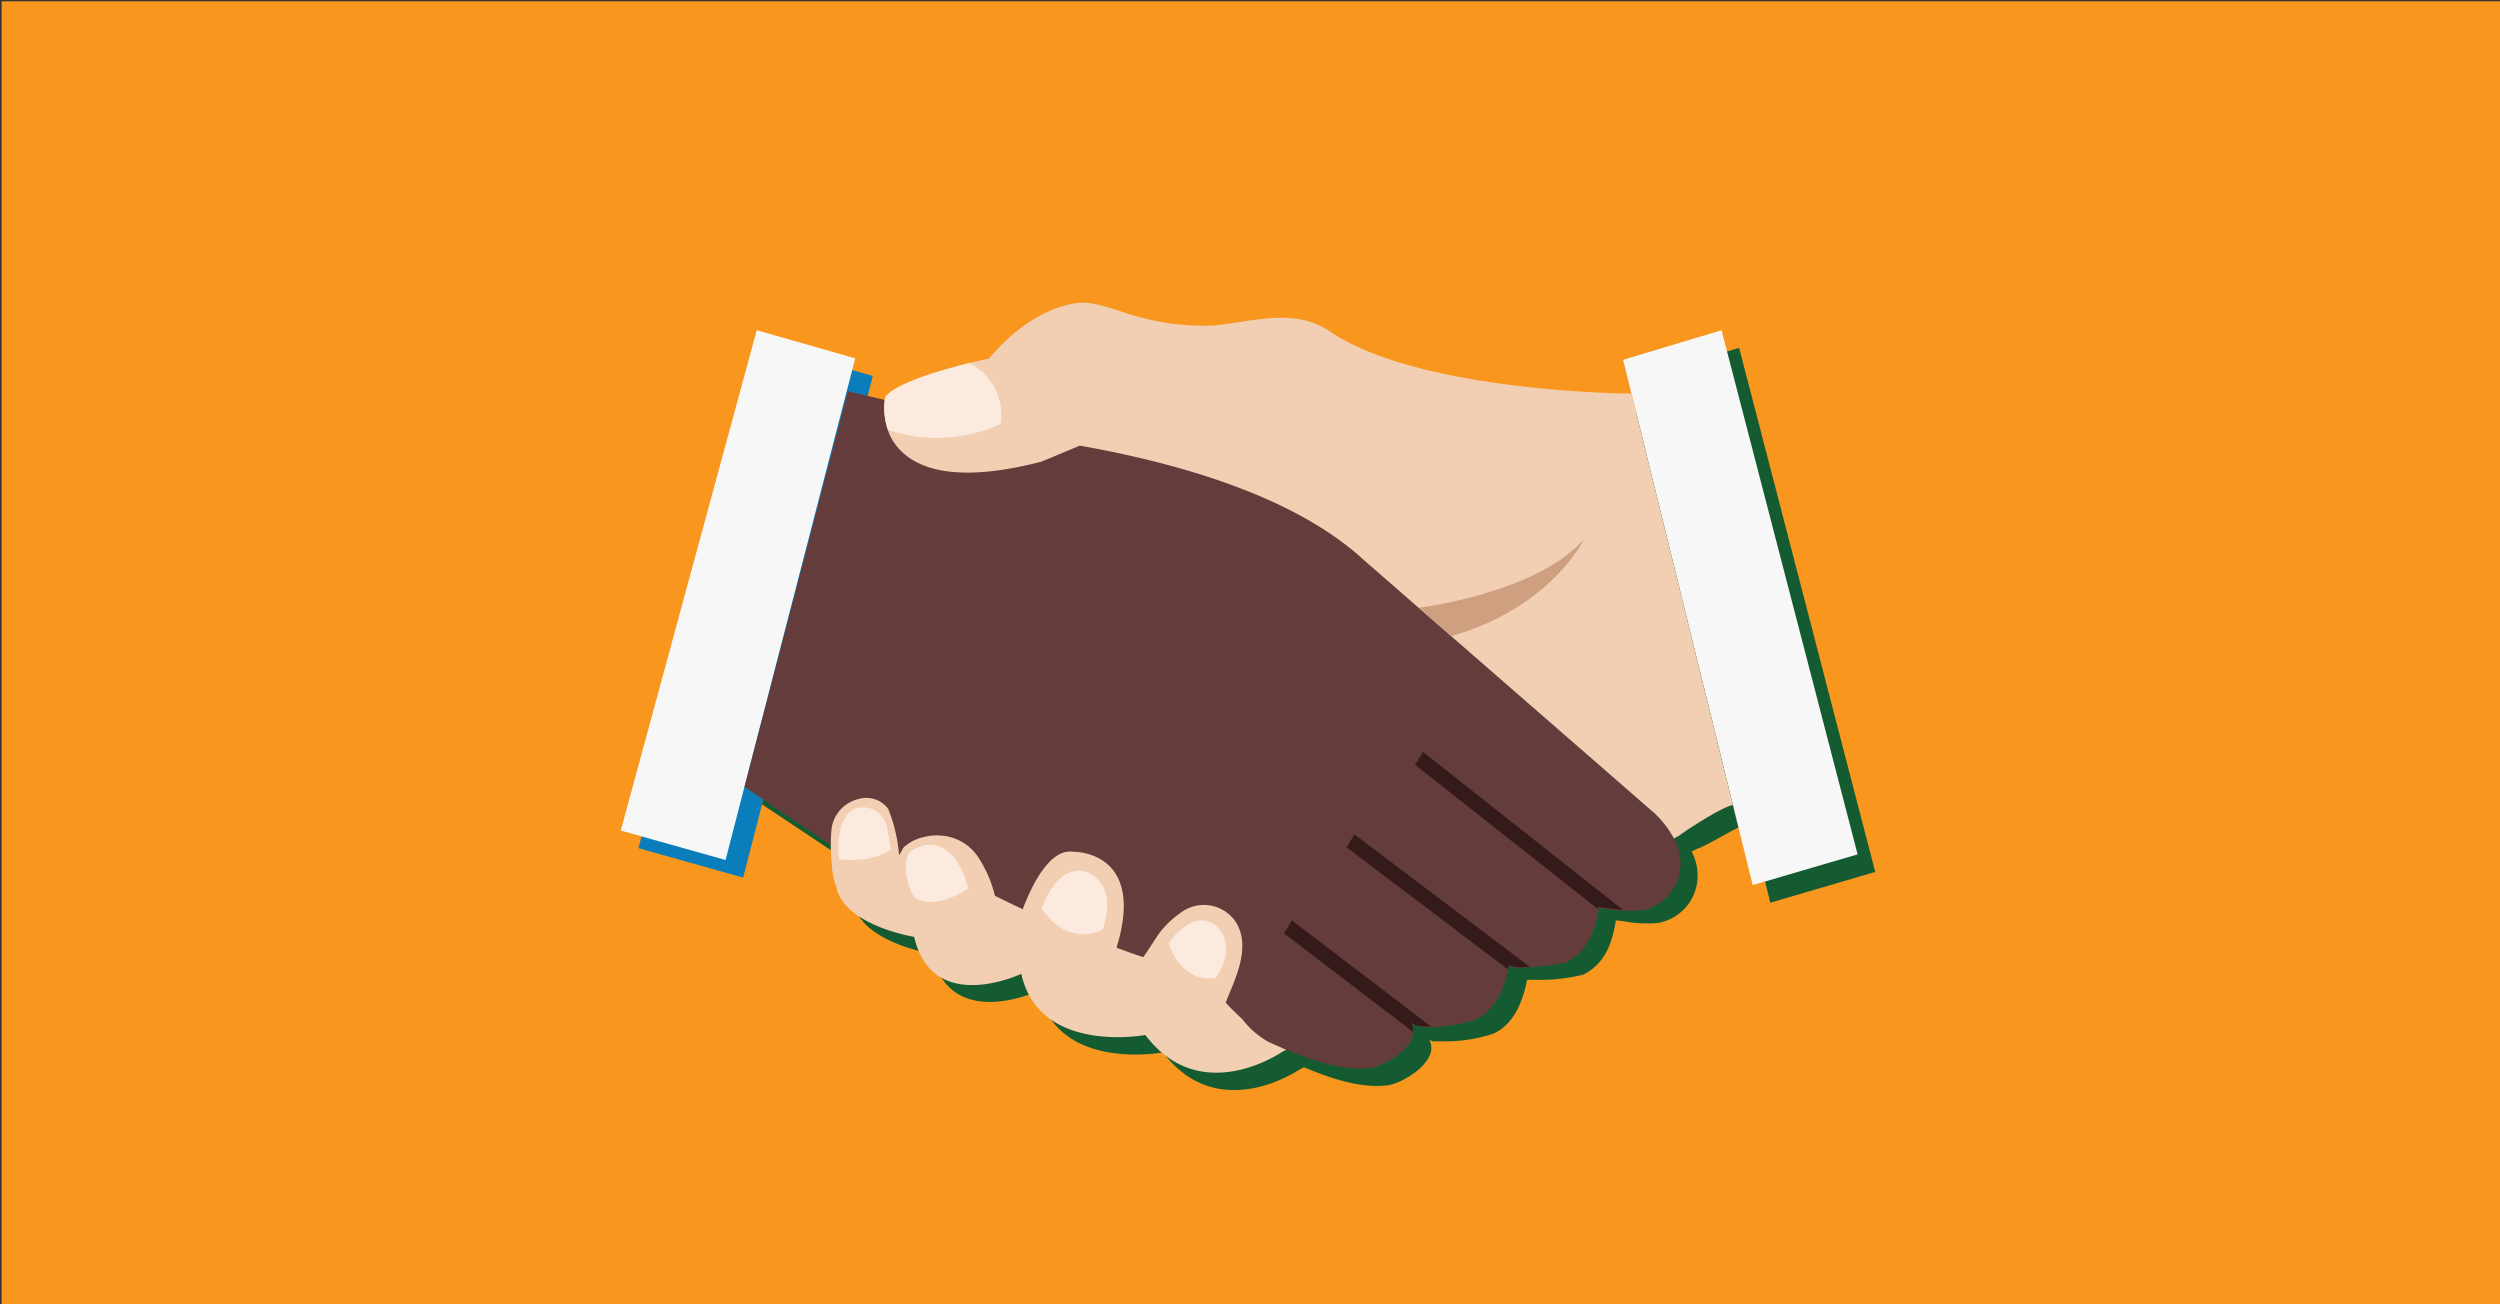<svg xmlns="http://www.w3.org/2000/svg" xmlns:xlink="http://www.w3.org/1999/xlink" viewBox="0 0 230 120"><rect x="0" y="0" width="230" height="120" fill="#333333" stroke="none"/><defs><style>.cls-1{fill:none;}.cls-2{isolation:isolate;}.cls-3{fill:#f8961d;}.cls-4{mix-blend-mode:color-burn;}.cls-5{fill:#0a7eba;}.cls-6{fill:#155b31;}.cls-7{clip-path:url(#clip-path);}.cls-8{fill:#f7f7f7;}.cls-9{fill:#643c3c;}.cls-10{fill:#f2cfb2;}.cls-11{fill:#fff;}.cls-12{fill:#351a1a;}.cls-13{fill:#cea080;}.cls-14{fill:#fceade;}</style><clipPath id="clip-path"><path class="cls-1" d="M124.36,51.58c.39.31.76.63,1.12,1l5,4.39h0l1.57,1.37Z"/></clipPath></defs><title>CarsandJobs-Icons</title><g class="cls-2"><g id="Layer_1" data-name="Layer 1"><rect class="cls-3" x="0.15" y="0.12" width="229.85" height="119.88"/><g class="cls-4"><polygon class="cls-5" points="71.24 32 58.73 78.03 68.37 80.74 80.3 34.59 71.24 32"/><path class="cls-6" d="M161.05,75.69l1.82,7.36,9.65-2.83L160,32,151,34.72l.75,3.11c-.8,0-19.68-.22-27.75-5.73-3.27-2.24-7.21-.84-10.75-.54a21.17,21.17,0,0,1-6.18-.63c-1.85-.38-4-1.46-5.9-1.47,0,0-4.2,0-8.51,5.14,0,0-.75.16-1.82.42h0l-1.16.3-.31.09-.14,0-.54.16h0l-.56.16,0,0c-.38.11-.76.23-1.13.36l-.08,0-.47.16-.08,0-.51.19-.08,0a3.52,3.52,0,0,0-.39.16l-.13,0-.42.19h0l-.39.2-.11.07-.28.16-.09,0-.3.21-.06.05-.2.17-.06.06a1.68,1.68,0,0,0-.18.21c0,.1,0,.19,0,.28l-3.44-.8L70.11,74l8,5.33c0,.6.08,1.2.09,1.67a6.69,6.69,0,0,0,.42,2.35.3.3,0,0,0,0,.1.07.07,0,0,1,0,0v0c1.09,3.34,7.1,4.29,7.1,4.29,1.69,7.29,9.86,3.4,9.86,3.4C97.21,98.66,107,96.82,107,96.82c4.22,5.6,10.18,3.09,12.55,1.58l.41-.22-.13-.05c2.51,1.05,5.18,2,7.75,1.73,1.35-.12,4.74-2.12,4-4a1.66,1.66,0,0,0-.13-.27.47.47,0,0,0,.14.14l.07,0,.13.07.1,0,.17,0,.28,0,.09,0,.24,0h.66a14.13,14.13,0,0,0,4.06-.7c1.91-.89,2.7-2.92,3.13-5.06a.17.17,0,0,0,0,.1.1.1,0,0,0,0,0l.07,0,.11,0,.07,0,.2,0h0a17.11,17.11,0,0,0,4.69-.47c1.95-1,2.65-2.78,3-5l.68.08a11.51,11.51,0,0,0,3.2.16,4.41,4.41,0,0,0,3.62-3.9,4.73,4.73,0,0,0-.53-2.66l.53-.28C156.94,77.89,160.08,75.86,161.05,75.69ZM127.18,53.2h0l-1.19-1c.38.32.76.64,1.12,1Z"/></g><g class="cls-7"><polygon class="cls-1" points="124.36 51.58 124.36 51.58 132.1 51.58 132.1 58.32 124.36 58.32 124.36 51.58"/><polygon class="cls-1" points="124.36 51.78 124.56 51.58 132.1 51.58 132.1 58.32 124.36 58.32 132.1 51.58 132.1 58.32 124.36 58.32 124.36 51.78"/><polygon class="cls-1" points="124.76 51.58 124.36 51.98 124.36 51.78 124.56 51.58 124.76 51.58"/><polygon class="cls-1" points="124.97 51.58 124.36 52.19 124.36 51.98 124.76 51.58 124.97 51.58"/><polygon class="cls-1" points="125.17 51.58 124.36 52.38 124.36 52.19 124.97 51.58 125.17 51.58"/><polygon class="cls-1" points="125.37 51.58 124.36 52.59 124.36 52.38 125.17 51.58 125.37 51.58"/><polygon class="cls-1" points="125.57 51.58 124.36 52.79 124.36 52.59 125.37 51.58 125.57 51.58"/><polygon class="cls-1" points="124.36 52.99 125.77 51.58 125.57 51.58 124.36 52.79 124.36 52.99"/><polygon class="cls-1" points="125.97 51.58 124.36 53.19 124.36 52.99 125.77 51.58 125.97 51.58"/><polygon class="cls-1" points="126.17 51.58 124.36 53.39 124.36 53.19 125.97 51.58 126.17 51.58"/><polygon class="cls-1" points="126.38 51.58 124.36 53.59 124.36 53.39 126.17 51.58 126.38 51.58"/><polygon class="cls-1" points="126.58 51.58 124.36 53.79 124.36 53.59 126.38 51.58 126.58 51.58"/><polygon class="cls-1" points="126.77 51.58 124.36 53.99 124.36 53.79 126.58 51.58 126.77 51.58"/><polygon class="cls-1" points="124.36 54.2 126.98 51.58 126.77 51.58 124.36 53.99 124.36 54.2"/><polygon class="cls-1" points="127.18 51.58 124.36 54.4 124.36 54.2 126.98 51.58 127.18 51.58"/><polygon class="cls-1" points="127.38 51.58 124.36 54.6 124.36 54.4 127.18 51.58 127.38 51.58"/><polygon class="cls-1" points="127.58 51.58 124.36 54.8 124.36 54.6 127.38 51.58 127.58 51.58"/><polygon class="cls-1" points="127.78 51.58 124.36 55 124.36 54.8 127.58 51.58 127.78 51.58"/><polygon class="cls-1" points="127.98 51.58 124.36 55.2 124.36 55 127.78 51.58 127.98 51.58"/><polygon class="cls-1" points="128.18 51.58 124.36 55.4 124.36 55.2 127.98 51.58 128.18 51.58"/><polygon class="cls-1" points="128.39 51.58 124.36 55.6 124.36 55.4 128.18 51.58 128.39 51.58"/><polygon class="cls-1" points="128.59 51.58 124.36 55.8 124.36 55.6 128.39 51.58 128.59 51.58"/><polygon class="cls-1" points="128.78 51.58 124.36 56 124.36 55.8 128.59 51.58 128.78 51.58"/><polygon class="cls-1" points="128.99 51.58 124.36 56.21 124.36 56 128.78 51.58 128.99 51.58"/><polygon class="cls-1" points="124.36 56.41 129.19 51.58 128.99 51.58 124.36 56.21 124.36 56.41"/><polygon class="cls-1" points="129.39 51.58 124.36 56.61 124.36 56.41 129.19 51.58 129.39 51.58"/><polygon class="cls-1" points="129.59 51.58 124.42 56.76 124.36 56.71 124.36 56.61 129.39 51.58 129.59 51.58"/><polygon class="cls-1" points="124.42 56.76 124.51 56.86 129.79 51.58 129.59 51.58 124.42 56.76"/><polygon class="cls-1" points="129.99 51.58 124.61 56.96 124.51 56.86 129.79 51.58 129.99 51.58"/><polygon class="cls-1" points="130.19 51.58 124.72 57.06 124.61 56.96 129.99 51.58 130.19 51.58"/><polygon class="cls-1" points="130.4 51.58 124.82 57.16 124.72 57.06 130.19 51.58 130.4 51.58"/><polygon class="cls-1" points="130.5 51.58 130.54 51.63 124.92 57.26 124.82 57.16 130.4 51.58 130.5 51.58"/><rect class="cls-1" x="123.8" y="54.43" width="7.96" height="0.14" transform="translate(-1.11 106.32) rotate(-45)"/><rect class="cls-1" x="123.9" y="54.53" width="7.96" height="0.14" transform="translate(-1.15 106.42) rotate(-45)"/><polygon class="cls-1" points="130.74 51.83 130.85 51.94 125.22 57.56 125.11 57.46 130.74 51.83"/><polygon class="cls-1" points="130.85 51.94 130.95 52.04 125.32 57.66 125.22 57.56 130.85 51.94"/><rect class="cls-1" x="124.21" y="54.83" width="7.96" height="0.14" transform="translate(-1.3 106.65) rotate(-44.97)"/><rect class="cls-1" x="124.3" y="54.93" width="7.96" height="0.14" transform="translate(-1.29 106.89) rotate(-45.03)"/><rect class="cls-1" x="124.4" y="55.03" width="7.96" height="0.14" transform="translate(-1.66 106.16) rotate(-44.67)"/><polygon class="cls-1" points="131.25 52.34 131.35 52.43 125.72 58.06 125.62 57.96 131.25 52.34"/><rect class="cls-1" x="124.61" y="55.23" width="7.96" height="0.14" transform="translate(-1.47 107.05) rotate(-44.97)"/><polygon class="cls-1" points="131.44 52.53 131.55 52.64 125.92 58.27 125.82 58.17 131.44 52.53"/><polygon class="cls-1" points="131.55 52.64 131.65 52.74 126.07 58.32 125.97 58.32 125.92 58.27 131.55 52.64"/><polygon class="cls-1" points="131.65 52.74 131.75 52.84 126.28 58.32 126.07 58.32 131.65 52.74"/><polygon class="cls-1" points="131.75 52.84 131.85 52.94 126.47 58.32 126.28 58.32 131.75 52.84"/><polygon class="cls-1" points="131.85 52.94 131.95 53.04 126.67 58.32 126.47 58.32 131.85 52.94"/><polygon class="cls-1" points="131.95 53.04 132.05 53.14 126.88 58.32 126.67 58.32 131.95 53.04"/><polygon class="cls-1" points="132.05 53.14 132.1 53.18 132.1 53.3 127.08 58.32 126.88 58.32 132.05 53.14"/><polygon class="cls-1" points="132.1 53.5 127.28 58.32 127.08 58.32 132.1 53.3 132.1 53.5"/><polygon class="cls-1" points="127.48 58.32 132.1 53.69 132.1 53.5 127.28 58.32 127.48 58.32"/><polygon class="cls-1" points="132.1 53.89 127.68 58.32 127.48 58.32 132.1 53.69 132.1 53.89"/><polygon class="cls-1" points="132.1 54.1 127.88 58.32 127.68 58.32 132.1 53.89 132.1 54.1"/><polygon class="cls-1" points="128.08 58.32 132.1 54.3 132.1 54.1 127.88 58.32 128.08 58.32"/><polygon class="cls-1" points="132.1 54.5 128.29 58.32 128.08 58.32 132.1 54.3 132.1 54.5"/><polygon class="cls-1" points="132.1 54.7 128.49 58.32 128.29 58.32 132.1 54.5 132.1 54.7"/><polygon class="cls-1" points="128.68 58.32 132.1 54.9 132.1 54.7 128.49 58.32 128.68 58.32"/><polygon class="cls-1" points="132.1 55.1 128.89 58.32 128.68 58.32 132.1 54.9 132.1 55.1"/><polygon class="cls-1" points="132.1 55.31 129.09 58.32 128.89 58.32 132.1 55.1 132.1 55.31"/><polygon class="cls-1" points="132.1 55.51 129.29 58.32 129.09 58.32 132.1 55.31 132.1 55.51"/><polygon class="cls-1" points="132.1 55.7 129.49 58.32 129.29 58.32 132.1 55.51 132.1 55.7"/><polygon class="cls-1" points="132.1 55.9 129.69 58.32 129.49 58.32 132.1 55.7 132.1 55.9"/><polygon class="cls-1" points="132.1 56.11 129.89 58.32 129.69 58.32 132.1 55.9 132.1 56.11"/><polygon class="cls-1" points="132.1 56.31 130.09 58.32 129.89 58.32 132.1 56.11 132.1 56.31"/><polygon class="cls-1" points="132.1 56.51 130.3 58.32 130.09 58.32 132.1 56.31 132.1 56.51"/><polygon class="cls-1" points="130.5 58.32 132.1 56.71 132.1 56.51 130.3 58.32 130.5 58.32"/><polygon class="cls-1" points="132.1 56.91 130.69 58.32 130.5 58.32 132.1 56.71 132.1 56.91"/><polygon class="cls-1" points="132.1 57.11 130.9 58.32 130.69 58.32 132.1 56.91 132.1 57.11"/><polygon class="cls-1" points="132.1 57.32 131.1 58.32 130.9 58.32 132.1 57.11 132.1 57.32"/><polygon class="cls-1" points="132.1 57.52 131.3 58.32 131.1 58.32 132.1 57.32 132.1 57.52"/><polygon class="cls-1" points="132.1 57.72 131.5 58.32 131.3 58.32 132.1 57.52 132.1 57.72"/><polygon class="cls-1" points="132.1 57.91 131.7 58.32 131.5 58.32 132.1 57.72 132.1 57.91"/><polygon class="cls-1" points="131.91 58.32 132.1 58.12 132.1 57.91 131.7 58.32 131.91 58.32"/><polygon class="cls-1" points="131.91 58.32 132.1 58.12 132.1 58.32 131.91 58.32"/></g><polygon class="cls-8" points="69.62 30.38 78.68 32.97 66.75 79.12 57.11 76.41 69.62 30.38"/><polygon class="cls-8" points="158.38 30.38 149.33 33.1 161.25 81.43 170.9 78.6 158.38 30.38"/><path class="cls-9" d="M68.49,72.4l12.18,8.15,34.67,14.73c3.27,1.38,7,3.29,10.61,3,1.41-.13,5.09-2.32,3.85-4.23.63,1,5.11.13,5.94-.26,1.91-.89,2.7-2.92,3.13-5.06-.13.68,4.76,0,5.22-.2,1.94-1,2.65-2.78,3-5a15.77,15.77,0,0,0,3.88.24,4.42,4.42,0,0,0,3.62-3.9c.25-2.28-1.38-4.19-2.87-5.47L124.26,50.46S118.58,44.23,99.34,41L78,36Z"/><path class="cls-10" d="M116.73,95.87a7.73,7.73,0,0,1-2.42-2.09c-.58-.54-1.12-1.07-1.55-1.54.86-2.16,2.33-5,1-7.31a3.53,3.53,0,0,0-5.08-1,8.72,8.72,0,0,0-2.08,2c-.13.16-1.38,2.14-1.43,2.12-.76-.24-1.58-.54-2.45-.86,2.77-9-4-8.83-4-8.83-2.22-.32-3.9,3.34-4.63,5.29-.85-.4-1.69-.81-2.56-1.24A11.18,11.18,0,0,0,90,78.87a4.45,4.45,0,0,0-3.46-2,4.9,4.9,0,0,0-1.57.14A4,4,0,0,0,83.1,78s-.38.78-.39.62a14.51,14.51,0,0,0-1-4.22,2.53,2.53,0,0,0-2.69-.9,3.27,3.27,0,0,0-2.5,2.62,15.17,15.17,0,0,0,0,3.3A6.69,6.69,0,0,0,77,81.75a.3.3,0,0,0,0,.1.07.07,0,0,1,0,.05v0c1.09,3.34,7.1,4.29,7.1,4.29,1.69,7.29,9.86,3.4,9.86,3.4,1.63,7.46,11.41,5.63,11.41,5.63,4.22,5.6,10.18,3.09,12.55,1.58l.41-.22Z"/><polygon class="cls-10" points="77.84 36.47 77.84 36.47 77.47 37.99 77.84 36.47"/><path class="cls-11" d="M76.78,77h0Z"/><path class="cls-10" d="M149.33,33.1l.75,3.11c-.8,0-19.68-.22-27.75-5.73-3.27-2.24-7.21-.84-10.75-.53a21.52,21.52,0,0,1-6.18-.64c-1.85-.38-4-1.46-5.9-1.47,0,0-4.2,0-8.51,5.14,0,0-8.32,1.74-9.56,3.58a6.21,6.21,0,0,0,.44,3.49c1.16,2.39,4.51,4.87,13.95,2.42L99.34,41c9.5,1.68,19.92,4.79,26.14,10.53l10.11,8.81,16.58,14.44A8.89,8.89,0,0,1,154,77.14l.54-.3c.75-.57,3.91-2.61,4.87-2.77,0,0,1.81,7.32,1.82,7.32Z"/><path class="cls-12" d="M118.85,84.67l-.72,1.2L130,94.93a1.47,1.47,0,0,0-.21-.92c.23.35,1,.46,1.88.44Z"/><path class="cls-12" d="M124.6,76.76l-.71,1.2,14.85,11.23c0-.17.1-.33.13-.5-.05.3.84.33,1.89.27Z"/><path class="cls-13" d="M130.53,55.91s10.78-1.29,15.2-6.31c0,0-3,6.31-12.21,8.92Z"/><path class="cls-14" d="M89.17,33.4c-2.52.63-6.87,1.87-7.74,3.16a6,6,0,0,0,.27,3A14.09,14.09,0,0,0,92.05,39,5.29,5.29,0,0,0,89.17,33.4Z"/><path class="cls-14" d="M77.19,79.06a8.89,8.89,0,0,1,0-2c.14-1.24.67-2.71,2-2.77a2.23,2.23,0,0,1,2.42,1.86l.35,2S80.54,79.4,77.19,79.06Z"/><path class="cls-14" d="M84.83,77.83s2.94-1.13,4.25,3.91c0,0-2.79,2-4.8.91-.32-.17-.59-1-.71-1.38a4.52,4.52,0,0,1-.18-2.19C83.56,78.21,84.16,78.1,84.83,77.83Z"/><path class="cls-14" d="M95.85,83.61s1.19-4,3.94-3.45c0,0,3.18.77,1.67,5.36C101.46,85.52,98.37,87.3,95.85,83.61Z"/><path class="cls-14" d="M107.51,86.81s1.89-3.06,4.1-1.84c0,0,2.53,1.55.25,5C111.86,90,108.84,90.64,107.51,86.81Z"/><path class="cls-12" d="M130.91,69.17l-.73,1.19L147,83.62c0-.05,0-.11,0-.17.74.07,1.54.2,2.32.27Z"/></g></g></svg>